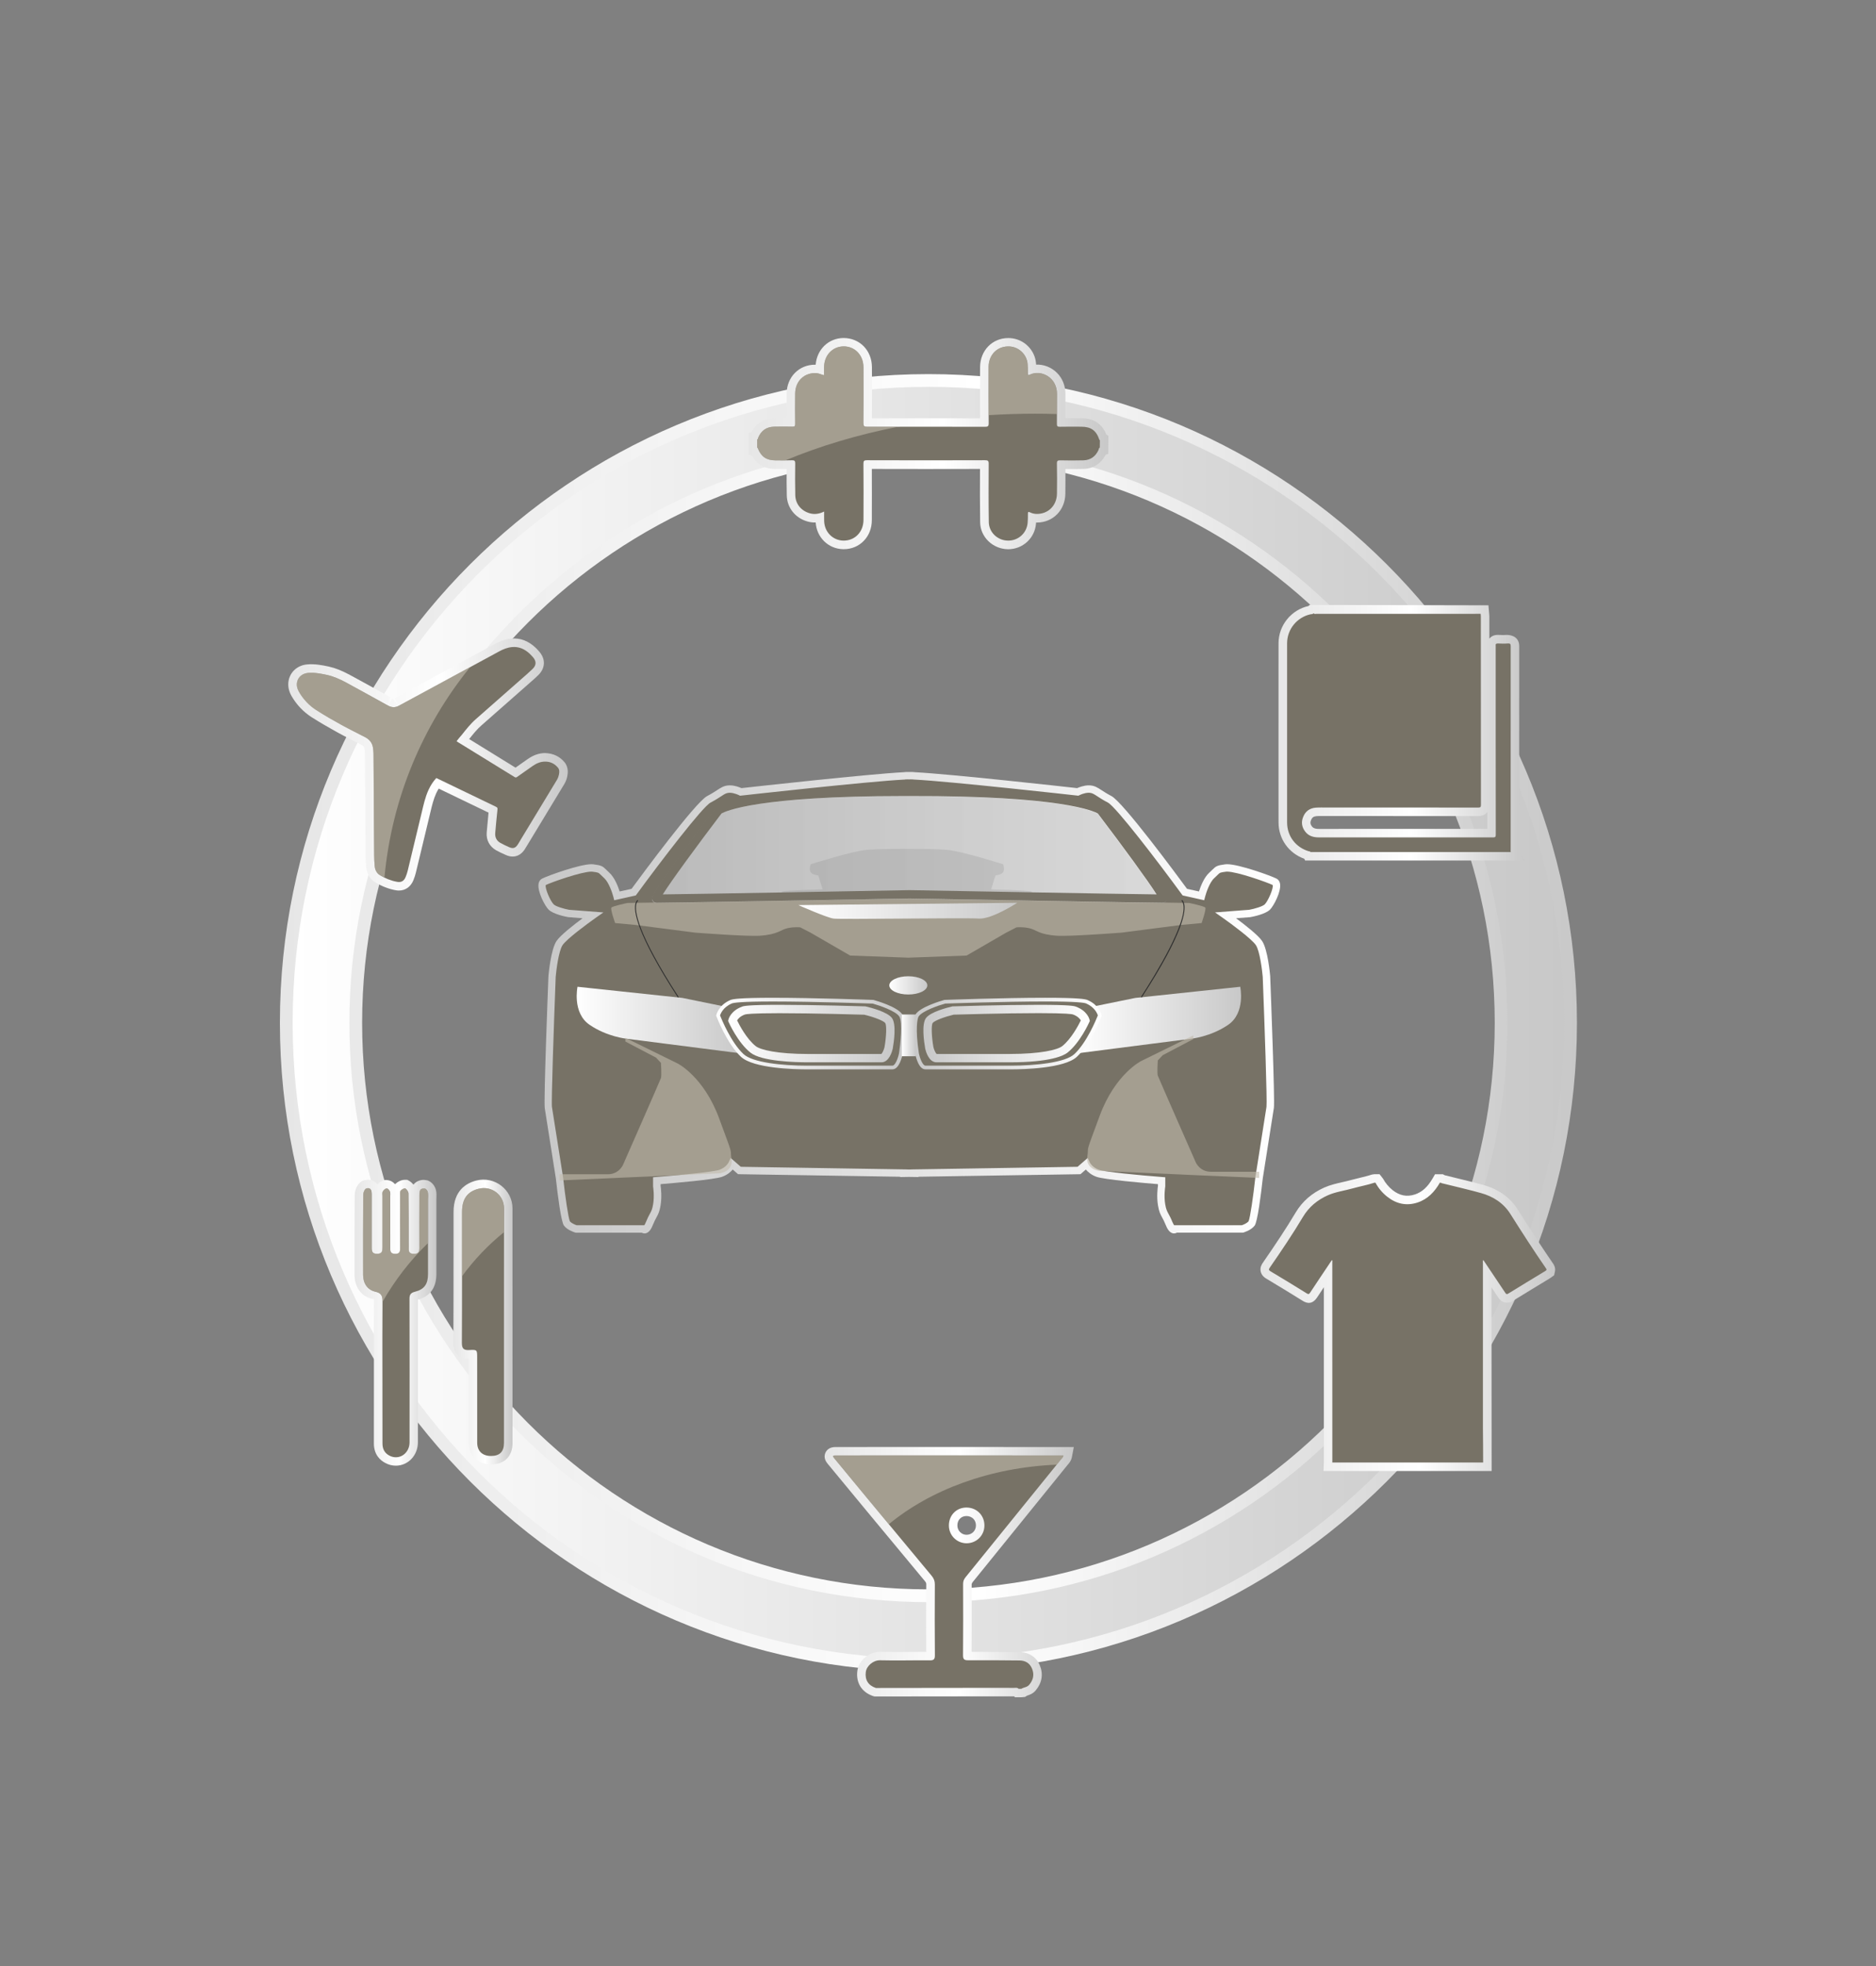 <?xml version="1.0" encoding="utf-8"?>
<!-- Generator: Adobe Illustrator 16.0.0, SVG Export Plug-In . SVG Version: 6.00 Build 0)  -->
<!DOCTYPE svg PUBLIC "-//W3C//DTD SVG 1.1//EN" "http://www.w3.org/Graphics/SVG/1.1/DTD/svg11.dtd">
<svg version="1.1" id="Layer_1" xmlns="http://www.w3.org/2000/svg" xmlns:xlink="http://www.w3.org/1999/xlink" x="0px" y="0px"
	 width="110.5px" height="115.779px" viewBox="-139.198 -31.22 110.5 115.779"
	 enable-background="new -139.198 -31.22 110.5 115.779" xml:space="preserve">
<rect x="-139.198" y="-31.22" width="110.5" height="115.779" fill="#808080" stroke="none"/>
<g>
	
		<linearGradient id="SVGID_1_" gradientUnits="userSpaceOnUse" x1="-105.992" y1="737.34" x2="-29.593" y2="737.34" gradientTransform="matrix(1 0 0 1 -16.72 -708.332)">
		<stop  offset="0" style="stop-color:#E6E6E6"/>
		<stop  offset="0.54" style="stop-color:#FFFFFF"/>
		<stop  offset="1" style="stop-color:#C8C8C8"/>
	</linearGradient>
	<path fill="url(#SVGID_1_)" d="M-84.512,67.207c-21.062,0-38.199-17.137-38.199-38.201c0-21.062,17.138-38.198,38.199-38.198
		c21.062,0,38.199,17.135,38.199,38.198C-46.313,50.071-63.448,67.207-84.512,67.207z M-84.512-7.692
		c-20.234,0-36.699,16.463-36.699,36.698c0,20.236,16.465,36.701,36.699,36.701c20.236,0,36.699-16.465,36.699-36.701
		C-47.813,8.771-64.275-7.692-84.512-7.692z M-84.512,63.865c-19.221,0-34.856-15.637-34.856-34.858
		c0-19.22,15.637-34.856,34.856-34.856c19.223,0,34.857,15.638,34.857,34.856C-49.654,48.229-65.29,63.865-84.512,63.865z
		 M-84.512-4.351c-18.394,0-33.356,14.964-33.356,33.356c0,18.393,14.964,33.358,33.356,33.358
		c18.396,0,33.357-14.965,33.357-33.358C-51.155,10.613-66.117-4.351-84.512-4.351z"/>
	<linearGradient id="SVGID_2_" gradientUnits="userSpaceOnUse" x1="-121.961" y1="29.008" x2="-47.063" y2="29.008">
		<stop  offset="0" style="stop-color:#FFFFFF"/>
		<stop  offset="1" style="stop-color:#C8C8C8"/>
	</linearGradient>
	<path fill="url(#SVGID_2_)" d="M-84.512-8.442c-20.684,0-37.449,16.767-37.449,37.448c0,20.683,16.768,37.451,37.449,37.451
		c20.685,0,37.449-16.768,37.449-37.451C-47.063,8.324-63.828-8.442-84.512-8.442z M-84.512,63.115
		c-18.838,0-34.106-15.271-34.106-34.108c0-18.837,15.271-34.106,34.106-34.106s34.107,15.271,34.107,34.106
		C-50.404,47.844-65.674,63.115-84.512,63.115z"/>
</g>
<line fill="none" x1="-84.512" y1="43.055" x2="-84.512" y2="40.852"/>
<g>
	<g>
		
			<linearGradient id="SVGID_3_" gradientUnits="userSpaceOnUse" x1="-105.5" y1="722.125" x2="-89.036" y2="722.125" gradientTransform="matrix(1 0 0 1 -16.72 -708.332)">
			<stop  offset="0" style="stop-color:#E6E6E6"/>
			<stop  offset="0.54" style="stop-color:#FFFFFF"/>
			<stop  offset="1" style="stop-color:#C8C8C8"/>
		</linearGradient>
		<path fill="url(#SVGID_3_)" d="M-115.702,21.216c-0.063,0-0.134-0.006-0.205-0.021c-0.396-0.073-0.785-0.224-1.162-0.445
			c-0.233-0.139-0.521-0.416-0.563-0.955c-0.02-0.211-0.029-0.427-0.031-0.642l-0.039-5.998c-0.001-0.103-0.012-0.205-0.031-0.305
			c-0.013-0.067-0.043-0.144-0.177-0.215l-0.544-0.278c-0.292-0.147-0.586-0.297-0.872-0.456c-0.513-0.283-1.021-0.576-1.517-0.892
			c-0.483-0.31-0.883-0.729-1.183-1.246c-0.235-0.408-0.213-0.765-0.153-0.991c0.125-0.48,0.545-0.824,1.068-0.87
			c0.456-0.041,0.9,0.045,1.271,0.125c0.393,0.086,0.774,0.237,1.244,0.49c0.604,0.325,1.201,0.656,1.799,0.986l0.582,0.319
			l-0.116,0.507l0.237-0.439l0.377,0.444l-0.235-0.439l5.905-3.201c0.221-0.12,0.561-0.281,0.966-0.315
			c0.528-0.046,1.001,0.136,1.423,0.531c0.072,0.069,0.145,0.146,0.211,0.223c0.395,0.445,0.379,0.979-0.041,1.395
			c-0.164,0.161-0.336,0.312-0.508,0.461l-2.85,2.508c-0.262,0.229-0.483,0.506-0.717,0.799l2.729,1.684l0.72-0.505
			c0.337-0.237,0.674-0.354,1.03-0.354c0.484,0.019,0.854,0.202,1.135,0.537c0.262,0.317,0.191,0.684,0.166,0.821
			c-0.027,0.153-0.086,0.312-0.169,0.456c-0.716,1.186-1.431,2.361-2.144,3.538c-0.093,0.157-0.145,0.245-0.203,0.332
			c-0.229,0.339-0.51,0.41-0.705,0.41c-0.129,0-0.262-0.03-0.403-0.095c-0.208-0.093-0.39-0.175-0.563-0.271
			c-0.394-0.224-0.596-0.607-0.56-1.057c0.032-0.39,0.069-0.776,0.108-1.164l-2.934-1.414c-0.054,0.085-0.104,0.18-0.152,0.28
			c-0.154,0.337-0.244,0.708-0.338,1.104l-0.183,0.765c-0.224,0.934-0.446,1.865-0.673,2.796c-0.035,0.15-0.088,0.303-0.146,0.448
			C-115.006,20.993-115.316,21.216-115.702,21.216z M-115.725,20.219l0.021,0.496v-0.5
			C-115.709,20.216-115.717,20.218-115.725,20.219z M-120.866,8.893c-0.054,0-0.104,0.002-0.157,0.006
			c-0.096,0.009-0.17,0.06-0.188,0.127c-0.008,0.032-0.026,0.102,0.053,0.237c0.219,0.378,0.506,0.682,0.854,0.902
			c0.479,0.304,0.969,0.587,1.463,0.859c0.275,0.154,0.559,0.296,0.838,0.438l0.562,0.288c0.377,0.202,0.615,0.517,0.689,0.908
			c0.031,0.157,0.049,0.323,0.05,0.487l0.039,5.996c0.002,0.188,0.012,0.377,0.026,0.563c0.012,0.142,0.055,0.166,0.078,0.179
			c0.26,0.154,0.527,0.261,0.793,0.314c0.043-0.103,0.072-0.189,0.092-0.277c0.229-0.935,0.451-1.864,0.674-2.796l0.184-0.764
			c0.102-0.425,0.206-0.864,0.405-1.293c0.151-0.325,0.331-0.596,0.547-0.826l0.251-0.269l3.777,1.818
			c0.355,0.17,0.473,0.378,0.43,0.766c-0.047,0.445-0.09,0.877-0.125,1.311c-0.005,0.062,0.005,0.075,0.052,0.103
			c0.128,0.07,0.265,0.133,0.401,0.194c0.029-0.048,0.056-0.093,0.081-0.136c0.763-1.259,1.477-2.434,2.187-3.61
			c0.02-0.034,0.038-0.084,0.045-0.129c-0.048-0.115-0.154-0.169-0.293-0.176h-0.002c-0.168,0-0.312,0.055-0.478,0.17l-1.048,0.737
			l-0.229,0.027c-0.112,0-0.225-0.032-0.329-0.098l-3.879-2.435l0.629-0.787c0.276-0.349,0.549-0.69,0.893-0.993l2.852-2.51
			c0.158-0.138,0.314-0.273,0.465-0.421c-0.056-0.072-0.104-0.125-0.154-0.174c-0.193-0.183-0.381-0.269-0.586-0.269
			c-0.235,0.018-0.414,0.079-0.642,0.202l-5.909,3.203c-0.348,0.188-0.736,0.187-1.091-0.005l-0.709-0.393
			c-0.599-0.329-1.192-0.658-1.792-0.982c-0.383-0.207-0.688-0.328-0.982-0.394C-120.316,8.949-120.598,8.893-120.866,8.893z"/>
	</g>
	<g>
		
			<linearGradient id="SVGID_4_" gradientUnits="userSpaceOnUse" x1="-95.774" y1="754.953" x2="-92.29" y2="754.953" gradientTransform="matrix(1 0 0 1 -16.72 -708.332)">
			<stop  offset="0" style="stop-color:#E6E6E6"/>
			<stop  offset="0.54" style="stop-color:#FFFFFF"/>
			<stop  offset="1" style="stop-color:#C8C8C8"/>
		</linearGradient>
		<path fill="url(#SVGID_4_)" d="M-110.275,55.006h-0.003c-0.783,0-1.312-0.514-1.312-1.275V48.77h-0.028
			c-0.103,0-0.409,0-0.64-0.23c-0.213-0.215-0.236-0.506-0.235-0.705c0.009-1.664,0.009-3.328,0.009-4.994l0.001-2.707
			c0.003-1.238,0.731-1.688,1.345-1.844c1.078-0.27,2.127,0.543,2.127,1.643l0.002,13.811
			C-109.012,54.531-109.483,55.006-110.275,55.006z"/>
		<path fill="#777266" d="M-109.512,46.813c0,2.311,0,4.617,0,6.926c0,0.518-0.252,0.77-0.765,0.77
			c-0.506,0.002-0.813-0.291-0.813-0.779c-0.002-1.674,0-3.35-0.002-5.021c0-0.441-0.002-0.465-0.457-0.438
			c-0.336,0.018-0.446-0.076-0.444-0.434c0.015-2.564,0.006-5.135,0.01-7.703c0.002-0.764,0.318-1.191,0.97-1.357
			c0.771-0.197,1.504,0.359,1.504,1.156C-109.51,42.223-109.512,44.518-109.512,46.813z"/>
	</g>
	<g>
		
			<linearGradient id="SVGID_5_" gradientUnits="userSpaceOnUse" x1="-101.594" y1="754.993" x2="-96.768" y2="754.993" gradientTransform="matrix(1 0 0 1 -16.72 -708.332)">
			<stop  offset="0" style="stop-color:#E6E6E6"/>
			<stop  offset="0.54" style="stop-color:#FFFFFF"/>
			<stop  offset="1" style="stop-color:#C8C8C8"/>
		</linearGradient>
		<path fill="url(#SVGID_5_)" d="M-115.887,55.08c-0.209,0-0.416-0.053-0.607-0.154c-0.312-0.16-0.684-0.494-0.682-1.166
			c0.004-1.037,0.004-2.074,0.002-3.111V48.41c-0.002-1.004-0.004-2.004,0.006-3.008c0-0.092-0.008-0.121-0.008-0.123
			c-0.707-0.109-1.137-0.682-1.137-1.441v-0.523c-0.001-1.398-0.002-2.801,0.01-4.201c0.002-0.275,0.178-0.732,0.549-0.838
			l0.231-0.033c0.188,0,0.362,0.07,0.489,0.197c0.023,0.025,0.047,0.053,0.066,0.08c0.11-0.121,0.27-0.23,0.457-0.262
			c0.293-0.004,0.457,0.111,0.582,0.248c0.145-0.139,0.364-0.258,0.573-0.258h0.144l0.146,0.08c0.077,0.051,0.155,0.121,0.223,0.205
			c0.154-0.209,0.416-0.281,0.611-0.281l0.202,0.027c0.284,0.09,0.474,0.369,0.517,0.604c0.031,0.15,0.025,0.303,0.021,0.424
			l-0.003,0.107v4.381c0,0.803-0.366,1.311-1.088,1.51c0.004,2.844,0.003,5.617,0,8.395
			C-114.582,54.473-115.155,55.08-115.887,55.08z M-117.313,43.055c0,0.086,0,0.172,0,0.258v0.521c0,0.438,0.26,0.496,0.346,0.516
			c0.809,0.188,0.801,0.846,0.799,1.062c-0.01,0.998-0.008,1.996-0.006,2.996v2.238c0.002,1.039,0.002,2.078-0.002,3.117
			c0,0.188,0.06,0.23,0.145,0.275c0.206,0.105,0.447-0.016,0.45-0.344c0.003-2.811,0.004-5.615-0.005-8.422
			c0-0.186-0.006-0.75,0.705-0.93c0.291-0.07,0.388-0.16,0.388-0.555v-0.736c-0.282,0.098-0.669,0.051-0.886-0.137
			c-0.139,0.123-0.319,0.186-0.543,0.186c-0.17-0.01-0.371-0.045-0.526-0.166c-0.161,0.129-0.36,0.164-0.511,0.168h-0.002
			C-117.098,43.104-117.213,43.088-117.313,43.055z"/>
		<path fill="#777266" d="M-116.674,49.514c0-1.371-0.006-2.738,0.006-4.109c0.004-0.312-0.062-0.486-0.409-0.566
			c-0.485-0.109-0.733-0.498-0.733-1.002c-0.002-1.572-0.005-3.146,0.008-4.723c0.002-0.127,0.097-0.336,0.187-0.359
			c0.259-0.068,0.313,0.123,0.312,0.348c-0.002,1.021,0,2.037,0,3.057c0,0.232-0.026,0.457,0.332,0.447
			c0.285-0.008,0.303-0.166,0.301-0.377c0-1.008,0-2.016,0-3.021c0-0.092-0.023-0.197,0.017-0.268
			c0.045-0.084,0.144-0.176,0.229-0.189c0.058-0.008,0.162,0.105,0.193,0.184c0.036,0.088,0.016,0.197,0.016,0.301
			c0.002,0.996,0,1.994,0.002,2.988c0,0.182-0.021,0.365,0.258,0.383c0.254,0.012,0.332-0.08,0.328-0.332
			c-0.01-1.029-0.004-2.062-0.002-3.09c0-0.104-0.019-0.229,0.033-0.299c0.06-0.072,0.227-0.16,0.271-0.133
			c0.091,0.061,0.186,0.195,0.188,0.303c0.015,0.977,0.008,1.945,0.01,2.922c0,0.104,0.005,0.203,0,0.307
			c-0.012,0.227,0.08,0.324,0.318,0.324c0.24,0,0.316-0.105,0.315-0.328c-0.005-1.041-0.002-2.082,0.002-3.125
			c0-0.107,0.001-0.24,0.058-0.322c0.043-0.061,0.188-0.096,0.268-0.072c0.074,0.023,0.152,0.135,0.169,0.217
			c0.028,0.143,0.01,0.293,0.01,0.438c0,1.461,0,2.92,0,4.381c0,0.578-0.21,0.9-0.767,1.039c-0.271,0.068-0.328,0.189-0.324,0.441
			c0.007,2.809,0.006,5.615,0.003,8.424c0,0.668-0.621,1.08-1.183,0.787c-0.289-0.15-0.414-0.396-0.412-0.723
			C-116.67,52.344-116.674,50.93-116.674,49.514z"/>
	</g>
	<g>
		<g>
			
				<linearGradient id="SVGID_6_" gradientUnits="userSpaceOnUse" x1="-73.907" y1="769.68" x2="-59.23" y2="769.68" gradientTransform="matrix(1 0 0 1 -16.72 -708.332)">
				<stop  offset="0" style="stop-color:#E6E6E6"/>
				<stop  offset="0.54" style="stop-color:#FFFFFF"/>
				<stop  offset="1" style="stop-color:#C8C8C8"/>
			</linearGradient>
			<path fill="url(#SVGID_6_)" d="M-79.038,68.717h-0.373l-0.052-0.053h-0.021l-0.874-0.002l-7.314,0.008l-0.096-0.023
				c-0.675-0.229-1.021-0.783-0.931-1.486c0.081-0.605,0.683-1.119,1.313-1.119c0.33,0.008,0.631,0.01,0.932,0.01l1.585-0.008
				l0.229,0.002c-0.01-1.346-0.006-2.658,0.002-3.973c0-0.066-0.008-0.105-0.076-0.189c-1.092-1.309-2.182-2.623-3.271-3.938
				l-2.441-2.953c-0.084-0.1-0.301-0.361-0.147-0.686c0.058-0.121,0.207-0.324,0.577-0.324l4.386-0.004l9.661,0.004l-0.113,0.594
				c-0.043,0.223-0.171,0.365-0.246,0.449c-1.893,2.336-3.755,4.637-5.617,6.934l-0.041,0.092c0.004,1.332,0.008,2.664-0.002,3.994
				l0.543-0.002c0.623,0,1.246,0.006,1.867,0.012l0.41,0.004c0.559,0.002,0.996,0.289,1.2,0.787
				c0.211,0.506,0.125,1.023-0.243,1.463c-0.171,0.205-0.384,0.27-0.51,0.311l-0.122,0.076L-79.038,68.717z M-79.354,67.658
				c0.094,0,0.176,0.018,0.245,0.039c0.036-0.012,0.071-0.021,0.101-0.031c0.199-0.184,0.193-0.305,0.137-0.441
				c-0.037-0.09-0.086-0.17-0.283-0.17l-0.412-0.004c-0.619-0.006-1.238-0.01-1.857-0.01l-0.734,0.002c-0.121,0-0.398,0-0.604-0.207
				c-0.188-0.189-0.207-0.432-0.207-0.596c0.014-1.395,0.008-2.791,0.004-4.188c-0.004-0.27,0.084-0.508,0.268-0.729
				c0.352-0.434,0.702-0.865,1.055-1.299c-0.185,0.078-0.388,0.123-0.603,0.125c-0.433,0-0.82-0.164-1.112-0.459
				c-0.292-0.297-0.449-0.689-0.445-1.109c0.008-0.873,0.668-1.535,1.535-1.535c0.428,0,0.821,0.162,1.111,0.453
				c0.289,0.289,0.447,0.684,0.445,1.104c0,0.105-0.012,0.209-0.029,0.307c1.062-1.309,2.122-2.619,3.184-3.932l-8.049-0.002
				l-3.525,0.004l1.922,2.324c1.092,1.312,2.182,2.629,3.275,3.939c0.211,0.26,0.307,0.521,0.303,0.834
				c-0.008,1.385-0.01,2.771,0.002,4.158c0.002,0.105,0.004,0.389-0.205,0.6c-0.207,0.207-0.485,0.207-0.577,0.207l-0.45-0.002
				l-1.585,0.008c-0.31,0-0.617-0.002-0.927-0.01l0,0c-0.152,0-0.312,0.156-0.326,0.252c-0.025,0.201,0.021,0.307,0.189,0.379
				l7.158-0.008l0.883,0.002L-79.354,67.658z M-82.272,58.045c-0.312,0-0.531,0.227-0.535,0.547
				c-0.002,0.15,0.055,0.291,0.157,0.396c0.103,0.104,0.239,0.162,0.386,0.162c0.314-0.004,0.549-0.24,0.551-0.549
				c0-0.158-0.053-0.295-0.153-0.396C-81.969,58.104-82.113,58.045-82.272,58.045z"/>
			<path fill="#777266" d="M-79.038,68.217c-0.056,0-0.107,0-0.161,0c-0.081-0.084-0.186-0.053-0.279-0.053
				c-0.527-0.004-1.06-0.002-1.589-0.002c-2.178,0.002-4.356,0.006-6.539,0.008c-0.454-0.15-0.655-0.48-0.595-0.943
				c0.047-0.354,0.434-0.695,0.836-0.688c0.979,0.025,1.955-0.006,2.934,0.004c0.237,0.004,0.301-0.064,0.299-0.301
				c-0.013-1.391-0.01-2.779-0.002-4.17c0.002-0.203-0.062-0.355-0.188-0.508c-1.266-1.518-2.521-3.033-3.781-4.551
				c-0.646-0.781-1.289-1.562-1.937-2.346c-0.091-0.107-0.157-0.195,0.065-0.189c1.455-0.002,2.909-0.004,4.363-0.004
				c3.02,0,6.036,0.002,9.057,0.004c-0.021,0.109-0.108,0.184-0.177,0.266c-1.86,2.299-3.722,4.6-5.586,6.896
				c-0.103,0.123-0.153,0.244-0.151,0.406c0.004,1.4,0.008,2.801-0.004,4.195c-0.002,0.244,0.074,0.301,0.308,0.297
				c1.004-0.008,2.009,0.004,3.013,0.012c0.348,0.002,0.607,0.154,0.742,0.48c0.143,0.342,0.081,0.658-0.164,0.951
				C-78.702,68.135-78.891,68.125-79.038,68.217z M-82.272,57.545c-0.586,0-1.029,0.447-1.035,1.043
				c-0.008,0.592,0.469,1.066,1.053,1.062c0.582-0.006,1.039-0.467,1.041-1.047C-81.213,58.002-81.67,57.545-82.272,57.545z"/>
			<path opacity="0.6" fill="#C1BAAC" enable-background="new    " d="M-88.104,57.014c0.42,0.504,0.838,1.008,1.258,1.514
				c2.448-2.023,5.955-3.344,9.896-3.508c0.073-0.094,0.147-0.184,0.224-0.273c0.065-0.082,0.153-0.154,0.176-0.268
				c-3.021-0.002-6.037-0.004-9.057-0.004c-1.453,0-2.908,0.002-4.363,0.004c-0.225-0.006-0.156,0.082-0.065,0.191
				C-89.393,55.451-88.75,56.233-88.104,57.014z"/>
		</g>
	</g>
	<g>
		<g>
			
				<linearGradient id="SVGID_7_" gradientUnits="userSpaceOnUse" x1="-48.235" y1="754.987" x2="-30.878" y2="754.987" gradientTransform="matrix(1 0 0 1 -16.72 -708.332)">
				<stop  offset="0" style="stop-color:#E6E6E6"/>
				<stop  offset="0.54" style="stop-color:#FFFFFF"/>
				<stop  offset="1" style="stop-color:#C8C8C8"/>
			</linearGradient>
			<path fill="url(#SVGID_7_)" d="M-51.338,55.393h-9.902l0.02-0.518V44.574c-0.131,0.197-0.262,0.395-0.392,0.592
				c-0.349,0.529-0.729,0.285-0.88,0.193c-0.704-0.438-1.405-0.867-2.117-1.291c-0.068-0.039-0.273-0.162-0.331-0.418
				c-0.056-0.254,0.073-0.443,0.13-0.523c0.75-1.088,1.365-2.006,1.934-2.961c0.388-0.646,0.951-1.139,1.686-1.465
				c0.363-0.158,0.729-0.24,1.081-0.32c0.167-0.039,0.334-0.076,0.499-0.123c0.172-0.047,0.344-0.088,0.518-0.129
				c0.232-0.059,0.465-0.111,0.693-0.188l0.159-0.025h0.298l0.207,0.264c0.143,0.264,0.332,0.488,0.562,0.674
				c0.416,0.328,0.838,0.41,1.312,0.258c0.42-0.137,0.753-0.438,1.045-0.943l0.145-0.25h0.459l0.113,0.061l0.588,0.143
				c0.562,0.137,1.123,0.273,1.682,0.428c0.896,0.248,1.58,0.734,2.029,1.449c0.783,1.244,1.442,2.252,2.076,3.172
				c0.049,0.07,0.168,0.25,0.113,0.49l-0.048,0.211l-0.255,0.18c-0.725,0.436-1.447,0.879-2.174,1.324l-0.118,0.074l-0.226,0.031
				c-0.143,0-0.346-0.051-0.508-0.293c-0.137-0.207-0.271-0.412-0.408-0.615L-51.338,55.393z M-60.221,54.393h7.881l-0.004-11.244
				c-0.006-0.074-0.02-0.242,0.084-0.428l0.396-0.713l1.053,1.562c0.17,0.252,0.34,0.504,0.508,0.756
				c0.508-0.311,1.018-0.623,1.524-0.932c-0.571-0.842-1.174-1.764-1.869-2.871c-0.313-0.496-0.802-0.84-1.45-1.02
				c-0.547-0.15-1.1-0.285-1.649-0.418l-0.408-0.102c-0.381,0.539-0.84,0.893-1.397,1.07c-0.789,0.256-1.562,0.107-2.237-0.424
				c-0.237-0.188-0.444-0.404-0.617-0.648c-0.138,0.037-0.297,0.076-0.455,0.113c-0.16,0.037-0.319,0.074-0.478,0.119
				c-0.183,0.051-0.364,0.094-0.549,0.135c-0.322,0.072-0.625,0.145-0.897,0.264c-0.545,0.242-0.947,0.59-1.229,1.061
				c-0.531,0.891-1.097,1.744-1.767,2.721c0.513,0.309,1.021,0.619,1.524,0.932c0.205-0.309,0.41-0.613,0.615-0.92l0.711-1.061
				l0.521,0.248l0.194,0.176l-0.006,0.346L-60.221,54.393z"/>
			<path fill="#777266" d="M-51.838,54.893c-2.961,0-5.924,0-8.885,0c0-0.027,0.002-0.055,0.002-0.08c0-3.91,0-7.82-0.002-11.729
				c0-0.035,0.021-0.074-0.021-0.111c-0.03,0.047-0.062,0.088-0.092,0.131c-0.396,0.596-0.801,1.188-1.194,1.789
				c-0.062,0.094-0.104,0.102-0.198,0.043c-0.707-0.438-1.41-0.871-2.126-1.295c-0.132-0.078-0.116-0.125-0.044-0.232
				c0.676-0.979,1.344-1.965,1.951-2.984c0.352-0.586,0.848-0.99,1.457-1.264c0.482-0.213,1.009-0.275,1.514-0.42
				c0.409-0.113,0.829-0.188,1.233-0.322c0.021,0,0.042,0,0.063,0c0.174,0.322,0.407,0.602,0.694,0.826
				c0.531,0.42,1.127,0.553,1.774,0.344c0.604-0.197,1.016-0.631,1.324-1.17c0.021,0,0.045,0,0.064,0
				c0.014,0.01,0.021,0.023,0.034,0.025c0.771,0.191,1.552,0.371,2.317,0.582c0.726,0.201,1.336,0.592,1.741,1.236
				c0.677,1.074,1.365,2.141,2.087,3.188c0.051,0.074,0.064,0.109-0.029,0.166c-0.729,0.439-1.455,0.885-2.182,1.33
				c-0.082,0.053-0.121,0.041-0.176-0.041c-0.264-0.4-0.533-0.801-0.803-1.199c-0.163-0.242-0.325-0.486-0.495-0.738
				c-0.039,0.068-0.021,0.129-0.021,0.186c0,3.232,0,6.471,0,9.703C-51.842,53.531-51.84,54.211-51.838,54.893z"/>
		</g>
	</g>
	<g>
		<g>
			
				<linearGradient id="SVGID_8_" gradientUnits="userSpaceOnUse" x1="-78.382" y1="703.231" x2="-57.195" y2="703.231" gradientTransform="matrix(1 0 0 1 -16.72 -708.332)">
				<stop  offset="0" style="stop-color:#E6E6E6"/>
				<stop  offset="0.54" style="stop-color:#FFFFFF"/>
				<stop  offset="1" style="stop-color:#C8C8C8"/>
			</linearGradient>
			<path fill="url(#SVGID_8_)" d="M-89.502,1.117h-0.037c-0.868-0.02-1.557-0.692-1.614-1.573c-0.166,0.008-0.333-0.015-0.496-0.062
				c-0.714-0.208-1.188-0.808-1.206-1.527c-0.012-0.521-0.012-1.044-0.007-1.562c-0.043,0-0.086,0-0.129,0l-0.541-0.003
				c-0.647-0.004-1.104-0.269-1.392-0.807l-0.178-0.033V-5.73l0.164-0.041c0.266-0.517,0.727-0.805,1.314-0.819
				c0.255-0.006,0.508-0.006,0.759-0.005c-0.003-0.486-0.003-0.973,0.002-1.457c0.011-0.966,0.728-1.694,1.668-1.694l0.042,0.001
				c0.071-0.899,0.755-1.566,1.639-1.573c0.957,0,1.67,0.737,1.674,1.717c0.004,1.004,0.008,2.009,0,3.015l3.189-0.004l3.184,0.004
				c-0.006-1.015-0.006-2.02-0.002-3.022c0.006-0.974,0.721-1.707,1.66-1.707l0.125,0.004c0.795,0.055,1.443,0.691,1.51,1.481
				c0.002,0.025,0.004,0.054,0.006,0.08c0.453-0.022,0.912,0.162,1.236,0.491c0.32,0.323,0.494,0.769,0.489,1.252
				c-0.003,0.282-0.003,0.564-0.002,0.846c0,0.189,0.001,0.379,0,0.568c0.093-0.001,0.185-0.001,0.274-0.001l0.662,0.002
				c0.727,0.001,1.209,0.312,1.475,0.951l0.119,0.084l-0.006,1.059l-0.154,0.052c-0.271,0.529-0.729,0.82-1.305,0.836
				c-0.355,0.008-0.711,0.011-1.064,0.005c0.006,0.488,0.004,0.977-0.003,1.465c-0.015,0.961-0.731,1.688-1.674,1.688l-0.05-0.001
				c-0.002,0.021-0.002,0.044-0.004,0.065c-0.072,0.859-0.779,1.508-1.646,1.508c-0.905-0.013-1.632-0.723-1.644-1.583
				c-0.016-1.049-0.014-2.098-0.008-3.146c-2.151,0.006-4.254,0.006-6.373,0c0.006,1.012,0.004,2.014,0,3.016
				C-87.844,0.38-88.559,1.117-89.502,1.117z M-90.157-1.898l-0.001,1.001c-0.001,0.124-0.002,0.239,0.002,0.355
				c0.018,0.372,0.286,0.648,0.641,0.656l0.016,0.5v-0.5c0.39,0,0.66-0.296,0.662-0.72c0.007-1.103,0.007-2.204-0.002-3.307
				c0-0.091-0.002-0.331,0.186-0.52s0.428-0.188,0.52-0.188c2.32,0.008,4.639,0.008,6.955,0c0.123,0.009,0.344,0,0.53,0.188
				c0.188,0.189,0.188,0.436,0.188,0.527c-0.008,1.139-0.012,2.277,0.006,3.418c0.004,0.324,0.287,0.592,0.632,0.597l0,0
				c0.356,0,0.63-0.249,0.658-0.592c0.014-0.15,0.013-0.306,0.013-0.458c0-0.513,0.357-0.64,0.551-0.64h0.114l0.177,0.074
				c0.051,0.022,0.1,0.038,0.147,0.041h0.002c0.444,0,0.715-0.282,0.72-0.7c0.01-0.586,0.01-1.172-0.003-1.758
				c-0.001-0.083-0.004-0.324,0.183-0.513c0.186-0.188,0.424-0.188,0.504-0.188c0.488,0.011,0.912,0.013,1.359,0
				c0.225-0.005,0.354-0.1,0.456-0.323c0.007-0.036,0.017-0.069,0.029-0.101l-0.005-0.124c-0.112-0.348-0.229-0.432-0.588-0.433
				l-0.657-0.002c-0.197,0-0.396,0.001-0.595,0.005c0,0,0,0-0.002,0c-0.226,0-0.388-0.062-0.506-0.183
				c-0.183-0.185-0.18-0.418-0.179-0.494c0.004-0.299,0.004-0.598,0.003-0.896c-0.001-0.286-0.001-0.572,0.002-0.857
				c0.002-0.219-0.066-0.404-0.199-0.538c-0.179-0.181-0.479-0.246-0.675-0.149l-0.104,0.052l-0.188,0.023
				c-0.188,0-0.546-0.127-0.546-0.608c0-0.169,0.001-0.339-0.016-0.508c-0.022-0.299-0.277-0.548-0.578-0.568
				c-0.002,0-0.004,0-0.006,0c-0.446,0-0.711,0.285-0.713,0.709c-0.006,1.104-0.006,2.206,0.004,3.308
				c0,0.082,0.002,0.334-0.187,0.525c-0.188,0.189-0.438,0.189-0.532,0.189l-3.469-0.004l-3.468,0.004
				c-0.108,0.003-0.347,0-0.535-0.19c-0.19-0.191-0.188-0.439-0.188-0.533c0.01-1.098,0.008-2.19,0.002-3.286
				c-0.002-0.425-0.271-0.722-0.657-0.722c-0.39,0.003-0.657,0.301-0.661,0.724v0.309v0.778l-0.6-0.121
				c-0.092-0.02-0.178-0.048-0.262-0.077c-0.043-0.017-0.101-0.036-0.123-0.037c-0.449,0-0.716,0.284-0.72,0.705
				c-0.007,0.593-0.005,1.188,0.001,1.782c0.003,0.2-0.059,0.364-0.177,0.486c-0.119,0.12-0.279,0.182-0.476,0.182
				c-0.4-0.008-0.729-0.009-1.086,0c-0.242,0.007-0.379,0.104-0.477,0.333c-0.006,0.034-0.018,0.064-0.027,0.096l0.012,0.168
				c0.121,0.297,0.242,0.38,0.562,0.382l0.535,0.004c0.143,0,0.286-0.002,0.428-0.008c0.199-0.005,0.404,0.062,0.525,0.185
				c0.184,0.188,0.181,0.429,0.18,0.507c-0.007,0.616-0.011,1.236,0.004,1.854c0.008,0.289,0.184,0.506,0.484,0.593
				c0.154,0.044,0.305,0.022,0.494-0.069L-90.157-1.898z"/>
			<path fill="#777266" d="M-74.418-4.862c-0.062,0.021-0.055,0.084-0.071,0.129c-0.175,0.39-0.474,0.607-0.899,0.618
				c-0.455,0.013-0.908,0.011-1.358,0c-0.147-0.002-0.2,0.025-0.198,0.188c0.012,0.593,0.012,1.184,0.003,1.774
				c-0.01,0.724-0.549,1.231-1.251,1.191c-0.119-0.008-0.232-0.04-0.339-0.092c-0.104-0.052-0.121-0.01-0.121,0.085
				c0,0.178,0.001,0.354-0.015,0.531c-0.053,0.609-0.551,1.06-1.163,1.05c-0.604-0.009-1.117-0.482-1.125-1.09
				c-0.019-1.145-0.013-2.286-0.007-3.43c0.002-0.179-0.047-0.214-0.217-0.213c-2.317,0.008-4.639,0.008-6.957,0
				c-0.162,0-0.205,0.038-0.203,0.203c0.009,1.104,0.009,2.208,0.002,3.312c-0.002,0.715-0.516,1.231-1.188,1.218
				c-0.617-0.014-1.102-0.498-1.128-1.139C-90.66-0.708-90.655-0.89-90.655-1.1c-0.285,0.14-0.562,0.185-0.854,0.101
				c-0.498-0.146-0.832-0.544-0.846-1.062c-0.015-0.624-0.011-1.249-0.004-1.872c0.002-0.149-0.039-0.188-0.188-0.186
				c-0.326,0.014-0.656,0.007-0.983,0.004c-0.522-0.003-0.827-0.209-1.024-0.697c-0.011-0.023-0.016-0.05-0.047-0.057
				c0-0.156,0-0.314,0-0.475c0.06-0.015,0.051-0.071,0.066-0.11c0.172-0.409,0.48-0.628,0.926-0.641
				c0.361-0.009,0.723-0.008,1.083,0c0.128,0.003,0.168-0.031,0.166-0.163c-0.006-0.598-0.008-1.195-0.001-1.793
				c0.008-0.737,0.549-1.245,1.26-1.197c0.153,0.012,0.284,0.09,0.443,0.122c0-0.167-0.002-0.323,0-0.479
				c0.007-0.697,0.494-1.213,1.148-1.219c0.664-0.006,1.166,0.512,1.17,1.22c0.004,1.097,0.006,2.192-0.004,3.291
				c0,0.18,0.045,0.224,0.225,0.223c2.312-0.006,4.625-0.006,6.938,0c0.168,0,0.221-0.03,0.219-0.212
				c-0.01-1.104-0.01-2.207-0.006-3.311c0.004-0.741,0.541-1.255,1.252-1.206c0.543,0.036,1,0.479,1.045,1.023
				c0.017,0.185,0.017,0.366,0.017,0.551c0,0.094,0.011,0.142,0.119,0.085c0.637-0.313,1.604,0.143,1.596,1.144
				c-0.007,0.584,0.003,1.169-0.005,1.754c-0.002,0.143,0.04,0.173,0.176,0.17c0.422-0.009,0.842-0.005,1.264-0.003
				c0.574,0.001,0.882,0.227,1.062,0.772c0.003,0.01,0.021,0.014,0.03,0.021C-74.418-5.153-74.418-5.009-74.418-4.862z"/>
		</g>
	</g>
	<g>
		
			<linearGradient id="SVGID_9_" gradientUnits="userSpaceOnUse" x1="-47.171" y1="720.256" x2="-32.675" y2="720.256" gradientTransform="matrix(1 0 0 1 -16.72 -708.332)">
			<stop  offset="0" style="stop-color:#E6E6E6"/>
			<stop  offset="0.54" style="stop-color:#FFFFFF"/>
			<stop  offset="1" style="stop-color:#C8C8C8"/>
		</linearGradient>
		<path fill="url(#SVGID_9_)" d="M-49.395,19.449h-12.926l-0.051-0.104c-0.912-0.322-1.518-1.167-1.518-2.139l-0.002-3.518
			l0.002-7.035c0-1.046,0.744-1.968,1.77-2.192l0.057-0.062l10.537,0.022l0.039,0.458c0.008,0.081,0.014,0.13,0.014,0.179
			c0,0.442,0,0.886,0,1.329c0.002-0.005,0.006-0.009,0.008-0.013c0.082-0.097,0.231-0.211,0.486-0.211
			c0.252,0.01,0.387,0.016,0.557,0.001c0.34,0.01,0.709,0.173,0.709,0.672c-0.004,3.982-0.004,7.966-0.002,11.947
			c-0.002,0.009-0.002,0.015-0.002,0.021L-49.395,19.449z M-56.9,17.585l5.308,0.002c0-0.332,0-0.663,0-0.994
			c-0.114,0.153-0.303,0.239-0.543,0.239l-9.26-0.004c-0.088,0-0.175,0-0.263,0.008c-0.16,0.014-0.25,0.075-0.312,0.219
			c-0.064,0.146-0.053,0.258,0.047,0.387c0.057,0.069,0.138,0.146,0.418,0.146L-56.9,17.585z M-61.779,5.423
			c-0.063,0.016-0.116,0.02-0.147,0.021c-0.547,0.12-0.961,0.632-0.961,1.212v7.034v2.969c0.002-0.002,0.002-0.004,0.004-0.006
			c0.207-0.479,0.615-0.771,1.147-0.812c0.115-0.009,0.228-0.01,0.341-0.01l8.928,0.003c-0.006-3.472-0.006-6.938-0.006-10.408
			l-1.197,0.001l-7.985-0.001C-61.7,5.427-61.741,5.426-61.779,5.423z"/>
		<path fill="#777266" d="M-61.838,4.9c0.011,0,0.021,0,0.027,0c0.045,0.052,0.104,0.023,0.152,0.023
			c2.662,0.001,5.324,0.001,7.986,0.001c0.562,0,1.123-0.002,1.688-0.002c0.004,0.046,0.012,0.092,0.012,0.137
			c0,3.704,0,7.406,0.006,11.109c0,0.139-0.039,0.162-0.168,0.162c-3.086-0.005-6.174-0.004-9.262-0.004
			c-0.1,0-0.199,0.002-0.301,0.01c-0.348,0.026-0.598,0.206-0.73,0.519c-0.14,0.312-0.101,0.617,0.11,0.892
			c0.205,0.268,0.491,0.34,0.812,0.34c3.414-0.002,6.832-0.002,10.248,0.001c0.131,0,0.164-0.029,0.164-0.164
			c-0.006-3.676-0.004-7.354-0.004-11.027c0-0.027,0.004-0.057,0-0.082c-0.02-0.11,0.021-0.152,0.139-0.146
			c0.189,0.01,0.386,0.016,0.576-0.001c0.146-0.012,0.168,0.04,0.168,0.174c-0.004,3.981-0.004,7.967-0.002,11.948
			c0,0.054-0.016,0.108,0.013,0.161c-3.935,0-7.865,0-11.8,0c-0.021-0.046-0.069-0.036-0.106-0.047
			c-0.771-0.229-1.276-0.896-1.276-1.696c0-3.518-0.002-7.034,0-10.552c0-0.817,0.578-1.529,1.375-1.705
			C-61.953,4.937-61.885,4.953-61.838,4.9z"/>
	</g>
	<path fill="#777266" d="M-112.305,12.421c0.025,0.02,0.051,0.035,0.073,0.052c1.116,0.688,2.229,1.374,3.347,2.062
		c0.056,0.033,0.088,0.03,0.14-0.005c0.305-0.218,0.61-0.432,0.919-0.646c0.234-0.165,0.488-0.271,0.783-0.26
		c0.289,0.011,0.525,0.136,0.707,0.354c0.102,0.12,0.088,0.271,0.062,0.406c-0.021,0.104-0.058,0.208-0.11,0.3
		c-0.709,1.178-1.424,2.354-2.138,3.528c-0.062,0.104-0.12,0.209-0.188,0.311c-0.135,0.197-0.271,0.237-0.492,0.142
		c-0.178-0.079-0.354-0.158-0.521-0.253c-0.222-0.125-0.324-0.325-0.305-0.577c0.036-0.438,0.079-0.872,0.125-1.308
		c0.021-0.193,0.025-0.192-0.146-0.275c-1.123-0.541-2.246-1.082-3.369-1.623c-0.025-0.013-0.051-0.022-0.08-0.037
		c-0.192,0.207-0.34,0.44-0.457,0.694c-0.2,0.434-0.299,0.897-0.409,1.358c-0.271,1.133-0.542,2.267-0.817,3.396
		c-0.029,0.129-0.074,0.256-0.125,0.379c-0.095,0.234-0.257,0.331-0.504,0.284c-0.354-0.064-0.688-0.2-0.999-0.385
		c-0.211-0.125-0.301-0.331-0.319-0.564c-0.019-0.199-0.027-0.401-0.029-0.604c-0.016-1.999-0.025-3.997-0.039-5.996
		c-0.001-0.133-0.016-0.269-0.04-0.396c-0.05-0.257-0.207-0.438-0.433-0.561c-0.469-0.247-0.945-0.475-1.407-0.73
		c-0.505-0.277-1.005-0.565-1.49-0.876c-0.425-0.271-0.767-0.639-1.019-1.074c-0.108-0.189-0.16-0.396-0.104-0.612
		c0.071-0.274,0.319-0.473,0.629-0.5c0.383-0.033,0.752,0.036,1.121,0.116c0.396,0.087,0.762,0.252,1.113,0.44
		c0.795,0.432,1.584,0.868,2.376,1.307c0.042,0.021,0.083,0.046,0.124,0.067c0.203,0.109,0.41,0.114,0.615,0.005
		c0.535-0.288,1.066-0.579,1.604-0.867c1.436-0.778,2.869-1.558,4.305-2.334c0.241-0.132,0.491-0.234,0.771-0.259
		c0.409-0.035,0.747,0.124,1.039,0.397c0.062,0.06,0.12,0.123,0.178,0.188c0.218,0.246,0.22,0.478-0.017,0.707
		c-0.209,0.204-0.432,0.393-0.648,0.584c-0.896,0.789-1.791,1.578-2.688,2.366c-0.311,0.271-0.562,0.592-0.816,0.911
		C-112.096,12.16-112.2,12.289-112.305,12.421z"/>
	<path opacity="0.6" fill="#C1BAAC" enable-background="new    " d="M-111.502,8.055c-0.87,0.472-1.74,0.943-2.611,1.416
		c-0.535,0.288-1.066,0.579-1.604,0.867c-0.205,0.109-0.412,0.104-0.615-0.005c-0.041-0.021-0.082-0.048-0.124-0.067
		c-0.792-0.438-1.581-0.875-2.376-1.307c-0.354-0.188-0.719-0.354-1.113-0.44c-0.369-0.08-0.738-0.149-1.121-0.116
		c-0.311,0.027-0.559,0.226-0.629,0.5c-0.059,0.219-0.007,0.423,0.104,0.612c0.252,0.438,0.594,0.805,1.019,1.074
		c0.485,0.311,0.985,0.599,1.489,0.876c0.463,0.258,0.939,0.483,1.408,0.73c0.226,0.12,0.383,0.304,0.433,0.561
		c0.024,0.131,0.039,0.266,0.04,0.396c0.014,1.999,0.023,3.997,0.039,5.996c0.002,0.202,0.013,0.403,0.029,0.604
		c0.021,0.233,0.108,0.439,0.319,0.564c0.085,0.05,0.175,0.086,0.263,0.128C-116.12,15.775-114.299,11.507-111.502,8.055z"/>
</g>
<g opacity="0.6">
	<path fill="#C1BAAC" d="M-78.24-6.862c0.435,0,0.866,0.007,1.295,0.02c0-0.391-0.002-0.781,0.003-1.172
		c0.01-1.001-0.959-1.457-1.596-1.144c-0.109,0.057-0.119,0.009-0.119-0.085c0-0.185,0-0.366-0.018-0.551
		c-0.045-0.545-0.502-0.987-1.043-1.023c-0.711-0.049-1.248,0.465-1.252,1.206c-0.004,0.944-0.002,1.891,0.004,2.836
		C-80.069-6.831-79.159-6.862-78.24-6.862z"/>
	<path fill="#C1BAAC" d="M-93.531-4.112c0.2,0.001,0.399-0.001,0.603-0.003c2.01-0.837,4.233-1.506,6.615-1.974
		c-0.602,0-1.203-0.002-1.807,0c-0.18,0.001-0.225-0.044-0.225-0.224c0.01-1.099,0.008-2.193,0.004-3.291
		c-0.004-0.708-0.506-1.226-1.17-1.22c-0.654,0.006-1.144,0.521-1.148,1.219c-0.002,0.156,0,0.312,0,0.479
		c-0.159-0.032-0.29-0.11-0.443-0.122c-0.711-0.048-1.252,0.46-1.26,1.197c-0.007,0.598-0.005,1.195,0.001,1.794
		c0.002,0.131-0.038,0.166-0.166,0.162c-0.36-0.008-0.722-0.009-1.083,0c-0.443,0.013-0.754,0.229-0.926,0.641
		c-0.018,0.039-0.01,0.098-0.066,0.11c0,0.158,0,0.316,0,0.475c0.031,0.007,0.036,0.031,0.047,0.057
		C-94.358-4.32-94.055-4.115-93.531-4.112z"/>
</g>
<path opacity="0.6" fill="#C1BAAC" enable-background="new    " d="M-117.078,44.836c0.348,0.08,0.413,0.256,0.408,0.568
	c0,0.014,0,0.025,0,0.037c0.734-1.289,1.637-2.453,2.676-3.461c0-0.857,0-1.715,0-2.57c0-0.146,0.02-0.297-0.01-0.438
	c-0.016-0.082-0.096-0.191-0.17-0.217c-0.078-0.021-0.224,0.014-0.267,0.072c-0.057,0.082-0.058,0.215-0.058,0.322
	c-0.006,1.043-0.008,2.084-0.004,3.125c0.003,0.223-0.073,0.328-0.314,0.328c-0.238,0-0.328-0.1-0.318-0.324
	c0.006-0.105,0-0.203,0-0.307c0-0.977,0.006-1.945-0.008-2.924c-0.002-0.104-0.098-0.24-0.188-0.301
	c-0.048-0.029-0.216,0.061-0.271,0.133c-0.053,0.07-0.035,0.195-0.035,0.299c-0.002,1.027-0.008,2.061,0.004,3.09
	c0.002,0.252-0.076,0.344-0.33,0.332c-0.277-0.018-0.258-0.201-0.258-0.385c0-0.992,0-1.99,0-2.986c0-0.104,0.021-0.213-0.017-0.301
	c-0.03-0.078-0.14-0.189-0.194-0.184c-0.086,0.014-0.184,0.105-0.229,0.189c-0.04,0.068-0.016,0.176-0.016,0.268
	c0,1.006-0.002,2.014,0,3.021c0,0.211-0.017,0.369-0.301,0.377c-0.361,0.01-0.334-0.215-0.334-0.447c0-1.02-0.002-2.037,0.002-3.057
	c0-0.225-0.056-0.416-0.312-0.348c-0.092,0.023-0.186,0.232-0.186,0.359c-0.014,1.574-0.011,3.148-0.01,4.723
	C-117.813,44.338-117.564,44.727-117.078,44.836z"/>
<path opacity="0.6" fill="#C1BAAC" enable-background="new    " d="M-109.512,41.332c0-0.469,0-0.938,0-1.402
	c0-0.797-0.73-1.355-1.504-1.156c-0.649,0.166-0.968,0.596-0.97,1.357c-0.002,1.271-0.005,2.537-0.005,3.807
	C-111.273,42.951-110.438,42.08-109.512,41.332z"/>
<g>
	<path opacity="0.8" fill="#2D2D2D" d="M-78.451,21.273c-0.182-0.073-2.367-0.128-2.367-0.128l0.255-0.819
		c0,0,0.364-0.037,0.456-0.2c0.091-0.164,0-0.455,0-0.455s-2.441-0.783-3.352-0.856c-0.911-0.072-3.733-0.072-4.644,0
		c-0.911,0.073-3.352,0.856-3.352,0.856s-0.091,0.291,0,0.455c0.091,0.164,0.455,0.2,0.455,0.2l0.255,0.819
		c0,0-2.185,0.055-2.367,0.128c-0.182,0.073,0.437,0.164,0.437,0.164h4.116l2.777-0.073l2.777,0.073h4.115
		C-78.889,21.437-78.269,21.345-78.451,21.273z"/>
	<g>
		<path fill="#777266" d="M-65.038,24.314c-0.309-0.474-1.967-1.64-1.967-1.64l1.421-0.108c0,0,0.801-0.146,1.037-0.383
			c0.237-0.237,0.747-1.312,0.438-1.476c-0.31-0.164-2.35-0.892-2.896-0.82c-0.546,0.073-0.438,0.091-0.819,0.438
			c-0.383,0.346-0.602,1.202-0.602,1.202l-0.983-0.219c0,0-3.733-5.1-4.426-5.463c-0.691-0.364-0.801-0.565-1.146-0.601
			c-0.347-0.037-0.735,0.164-0.735,0.164s-7.422-0.833-9.63-0.944c-0.044-0.011-0.146-0.015-0.294-0.011
			c-0.148-0.004-0.248,0-0.293,0.011c-2.208,0.111-9.63,0.944-9.63,0.944s-0.39-0.201-0.735-0.164
			c-0.346,0.036-0.455,0.237-1.148,0.601c-0.69,0.364-4.425,5.463-4.425,5.463l-0.983,0.219c0,0-0.219-0.856-0.601-1.202
			c-0.383-0.346-0.273-0.364-0.819-0.438c-0.547-0.072-2.587,0.656-2.896,0.82c-0.31,0.164,0.2,1.239,0.438,1.476
			c0.236,0.236,1.038,0.383,1.038,0.383l1.421,0.108c0,0-1.658,1.166-1.967,1.64c-0.311,0.473-0.438,1.967-0.438,1.967
			s-0.283,7.299-0.219,7.703c0.063,0.407,0.656,4.153,0.656,4.153s0.272,2.459,0.437,2.677c0.164,0.219,0.546,0.328,0.546,0.328
			h3.934c0,0,0.165,0.219,0.384-0.328c0.218-0.546,0.345-0.546,0.437-1.092c0.091-0.546,0-1.094,0-1.094v-0.326
			c0,0,3.278-0.256,3.77-0.438c0.492-0.183,0.656-0.546,0.656-0.546l0.437,0.383l9.685,0.152v0.011l0.318-0.005l0.32,0.005v-0.011
			l9.683-0.152l0.438-0.383c0,0,0.163,0.363,0.656,0.546c0.491,0.183,3.77,0.438,3.77,0.438v0.326c0,0-0.092,0.548,0,1.094
			c0.09,0.546,0.219,0.546,0.437,1.092c0.22,0.547,0.383,0.328,0.383,0.328h3.934c0,0,0.383-0.109,0.547-0.328
			c0.163-0.218,0.437-2.677,0.437-2.677s0.592-3.746,0.655-4.153c0.063-0.403-0.218-7.703-0.218-7.703S-64.729,24.787-65.038,24.314
			z M-70.725,21.728c-0.258,0.017-13.497-0.226-14.916-0.253c-1.418,0.027-14.657,0.27-14.916,0.253
			c-0.272-0.018,3.661-5.19,3.661-5.19s1.437-1.12,11.255-1.093c9.818-0.026,11.256,1.093,11.256,1.093S-70.45,21.71-70.725,21.728z
			"/>
		<linearGradient id="SVGID_10_" gradientUnits="userSpaceOnUse" x1="-107.487" y1="27.819" x2="-63.794" y2="27.819">
			<stop  offset="0" style="stop-color:#C8C8C8"/>
			<stop  offset="1" style="stop-color:#FFFFFF"/>
		</linearGradient>
		<path fill="url(#SVGID_10_)" d="M-70.043,41.405c-0.264,0-0.41-0.29-0.498-0.51c-0.078-0.196-0.145-0.317-0.202-0.424
			c-0.104-0.189-0.186-0.339-0.247-0.713c-0.088-0.524-0.02-1.041-0.003-1.146v-0.108c-0.766-0.062-3.178-0.268-3.628-0.435
			c-0.301-0.111-0.499-0.283-0.62-0.426l-0.313,0.274l-0.079,0.002l-9.469,0.149v0.018l-0.538-0.009l-0.537,0.009v-0.018
			l-9.549-0.151l-0.313-0.274c-0.12,0.143-0.318,0.314-0.62,0.426c-0.449,0.167-2.862,0.372-3.627,0.435v0.108
			c0.016,0.105,0.084,0.622-0.003,1.146c-0.063,0.374-0.144,0.523-0.247,0.713c-0.059,0.106-0.124,0.228-0.203,0.424
			c-0.087,0.22-0.233,0.51-0.498,0.51c-0.062,0-0.116-0.018-0.161-0.044h-3.891l-0.029-0.008c-0.046-0.015-0.459-0.138-0.661-0.407
			c-0.174-0.231-0.374-1.837-0.479-2.779l-0.654-4.147c-0.065-0.414,0.187-6.997,0.217-7.747v-0.01
			c0.014-0.158,0.143-1.562,0.472-2.068c0.222-0.339,1.01-0.954,1.54-1.347l-0.85-0.067c-0.146-0.026-0.883-0.171-1.153-0.443
			c-0.213-0.211-0.66-1.047-0.591-1.509c0.027-0.184,0.127-0.272,0.205-0.313c0.306-0.162,2.208-0.85,2.911-0.85
			c0.042,0,0.082,0.002,0.116,0.007c0.47,0.062,0.538,0.102,0.757,0.319c0.046,0.046,0.103,0.103,0.18,0.173
			c0.311,0.281,0.514,0.811,0.608,1.106l0.703-0.156c0.561-0.765,3.759-5.097,4.45-5.461c0.272-0.143,0.449-0.259,0.592-0.352
			c0.219-0.143,0.378-0.247,0.635-0.274c0.036-0.003,0.073-0.005,0.11-0.005c0.284,0,0.564,0.108,0.686,0.163
			c0.718-0.08,7.463-0.829,9.565-0.938c0.064-0.012,0.164-0.016,0.32-0.012c0.157-0.003,0.256,0,0.321,0.012
			c2.103,0.108,8.848,0.857,9.565,0.938c0.121-0.054,0.401-0.163,0.685-0.163c0.037,0,0.075,0.002,0.109,0.005
			c0.259,0.027,0.417,0.131,0.637,0.274c0.143,0.093,0.319,0.209,0.591,0.352c0.691,0.365,3.89,4.696,4.451,5.461l0.703,0.156
			c0.095-0.295,0.297-0.826,0.607-1.106c0.077-0.07,0.134-0.126,0.181-0.173c0.218-0.217,0.287-0.256,0.756-0.319
			c0.036-0.005,0.074-0.007,0.116-0.007c0.703,0,2.606,0.688,2.911,0.85c0.079,0.041,0.178,0.13,0.206,0.313
			c0.069,0.461-0.379,1.297-0.591,1.509c-0.271,0.272-1.009,0.417-1.153,0.443l-0.022,0.003l-0.827,0.063
			c0.529,0.393,1.317,1.008,1.539,1.347c0.331,0.505,0.458,1.91,0.473,2.068v0.01c0.029,0.75,0.282,7.333,0.216,7.747l-0.654,4.147
			c-0.105,0.942-0.305,2.548-0.479,2.779c-0.203,0.27-0.615,0.393-0.662,0.407l-0.029,0.008h-3.89
			C-69.927,41.387-69.982,41.405-70.043,41.405z M-70.041,40.923h3.986c0.123-0.038,0.316-0.129,0.4-0.233
			c0.092-0.189,0.274-1.453,0.399-2.576l0.001-0.01l0.655-4.153c0.044-0.302-0.107-4.742-0.221-7.656
			c-0.035-0.404-0.174-1.512-0.401-1.861c-0.236-0.36-1.458-1.262-1.91-1.579l-0.498-0.351l2.017-0.155
			c0.306-0.058,0.783-0.193,0.912-0.32c0.195-0.196,0.521-0.943,0.468-1.138c-0.326-0.159-2.101-0.789-2.686-0.789
			c-0.022,0-0.042,0.001-0.058,0.003c-0.357,0.047-0.357,0.047-0.507,0.195c-0.049,0.049-0.11,0.11-0.194,0.187
			c-0.275,0.247-0.48,0.874-0.537,1.094l-0.053,0.206l-1.271-0.283l-0.049-0.066c-1.432-1.957-3.879-5.151-4.351-5.4
			c-0.29-0.152-0.483-0.279-0.626-0.372c-0.198-0.129-0.289-0.189-0.442-0.205c-0.02-0.002-0.042-0.003-0.064-0.003
			c-0.263,0-0.546,0.143-0.548,0.144l-0.06,0.03l-0.064-0.007c-0.074-0.008-7.44-0.833-9.617-0.944h-0.021l-0.021-0.005
			c-0.001,0-0.033-0.006-0.144-0.006c-0.029,0-0.06,0.001-0.093,0.001h-0.005h-0.004c-0.033,0-0.064-0.001-0.093-0.001
			c-0.111,0-0.143,0.006-0.146,0.007l-0.021,0.005h-0.018c-2.178,0.111-9.543,0.936-9.617,0.944l-0.066,0.007l-0.058-0.03
			c-0.003-0.001-0.286-0.144-0.549-0.144c-0.021,0-0.043,0-0.064,0.003c-0.153,0.016-0.244,0.075-0.442,0.205
			c-0.142,0.093-0.337,0.22-0.626,0.372c-0.472,0.249-2.919,3.443-4.352,5.4l-0.048,0.066l-1.271,0.283l-0.052-0.206
			c-0.058-0.22-0.264-0.847-0.536-1.094c-0.085-0.077-0.146-0.138-0.196-0.187c-0.148-0.148-0.148-0.148-0.506-0.195
			c-0.011-0.001-0.03-0.003-0.059-0.003c-0.585,0-2.359,0.63-2.685,0.789c-0.054,0.195,0.271,0.942,0.468,1.138
			c0.127,0.127,0.615,0.265,0.912,0.32l2.016,0.155l-0.498,0.35c-0.451,0.318-1.675,1.22-1.909,1.58
			c-0.229,0.349-0.367,1.457-0.402,1.861c-0.112,2.914-0.264,7.354-0.222,7.656l0.658,4.163c0.124,1.123,0.308,2.387,0.399,2.576
			c0.083,0.104,0.277,0.193,0.399,0.233h3.986c0.023-0.036,0.057-0.096,0.095-0.189c0.088-0.221,0.164-0.36,0.224-0.472
			c0.094-0.172,0.149-0.274,0.2-0.576c0.083-0.501,0.001-1.016,0-1.021l-0.003-0.02v-0.548l0.202-0.016
			c1.306-0.101,3.37-0.297,3.711-0.424c0.392-0.145,0.527-0.421,0.533-0.433l0.124-0.261l0.218,0.188l0.378,0.33l9.817,0.156v0.004
			l0.101-0.002l0.101,0.002v-0.004l9.819-0.156l0.599-0.522l0.121,0.268c0.005,0.01,0.14,0.286,0.532,0.431
			c0.339,0.127,2.405,0.323,3.711,0.424l0.202,0.016v0.548l-0.004,0.02c-0.001,0.005-0.084,0.52,0,1.021
			c0.051,0.302,0.107,0.404,0.2,0.576c0.061,0.111,0.137,0.251,0.225,0.472C-70.097,40.827-70.065,40.887-70.041,40.923z
			 M-70.795,21.947c-1.103,0-14.229-0.242-14.846-0.253c-1.425,0.026-13.758,0.253-14.846,0.253c-0.045,0-0.074,0-0.085-0.001
			c-0.085-0.006-0.16-0.058-0.195-0.135c-0.072-0.16-0.116-0.256,1.82-2.895c0.922-1.255,1.867-2.499,1.877-2.511l0.017-0.022
			l0.023-0.018c0.04-0.031,0.438-0.314,1.985-0.589c2.027-0.36,5.16-0.55,9.061-0.55c0.114,0,0.229,0.001,0.344,0.001
			c0.114,0,0.229-0.001,0.342-0.001c3.901,0,7.034,0.19,9.062,0.55c1.548,0.275,1.946,0.558,1.986,0.589l0.022,0.018l0.017,0.022
			c0.009,0.012,0.955,1.256,1.877,2.511c1.937,2.639,1.893,2.735,1.82,2.895c-0.035,0.077-0.11,0.128-0.196,0.135
			C-70.72,21.947-70.749,21.947-70.795,21.947z M-85.641,21.257h0.005c0.532,0.01,12.45,0.229,14.587,0.252
			c-0.491-0.807-2.301-3.248-3.487-4.81c-0.218-0.13-2.089-1.062-11.104-1.036c-0.116,0-0.23-0.001-0.344-0.001
			c-8.72,0-10.547,0.908-10.761,1.037c-1.188,1.562-2.996,4.003-3.488,4.81c2.138-0.022,14.056-0.242,14.588-0.252H-85.641z"/>
	</g>
	<linearGradient id="SVGID_11_" gradientUnits="userSpaceOnUse" x1="-105.23" y1="28.849" x2="-95.455" y2="28.849">
		<stop  offset="0" style="stop-color:#FFFFFF"/>
		<stop  offset="1" style="stop-color:#C8C8C8"/>
	</linearGradient>
	<path fill="url(#SVGID_11_)" d="M-105.181,26.882c0,0-0.327,1.531,0.711,2.24c1.038,0.711,2.186,0.82,2.186,0.82l6.829,0.875
		c0,0-0.983-1.858-1.312-1.968c-0.327-0.108,0.711-0.71,0.711-0.71l-2.95-0.601L-105.181,26.882z"/>
	<linearGradient id="SVGID_12_" gradientUnits="userSpaceOnUse" x1="-75.87" y1="28.849" x2="-66.097" y2="28.849">
		<stop  offset="0" style="stop-color:#FFFFFF"/>
		<stop  offset="1" style="stop-color:#C8C8C8"/>
	</linearGradient>
	<path fill="url(#SVGID_12_)" d="M-66.146,26.882c0,0,0.327,1.531-0.71,2.24c-1.039,0.711-2.186,0.82-2.186,0.82l-6.829,0.875
		c0,0,0.982-1.858,1.311-1.968c0.327-0.108-0.71-0.71-0.71-0.71l2.949-0.601L-66.146,26.882z"/>
	<g>
		<path fill="#787366" d="M-96.901,28.575c0,0,0.109-0.53,0.765-0.812c0.656-0.281,8.36,0,8.36,0s1.365,0.375,1.64,0.812
			c0.272,0.438,0,2.241,0,2.241s-0.164,0.818-0.492,0.818s-4.891,0-4.891,0s-3.141,0.056-3.961-0.71
			C-96.299,30.16-96.901,28.575-96.901,28.575z"/>
		<linearGradient id="SVGID_13_" gradientUnits="userSpaceOnUse" x1="-97.013" y1="29.638" x2="-85.906" y2="29.638">
			<stop  offset="0" style="stop-color:#FFFFFF"/>
			<stop  offset="1" style="stop-color:#C8C8C8"/>
		</linearGradient>
		<path fill="url(#SVGID_13_)" d="M-91.656,31.745c-0.728,0-3.162-0.053-3.898-0.74c-0.828-0.774-1.424-2.325-1.448-2.391
			l-0.011-0.03l0.006-0.03c0.005-0.024,0.129-0.59,0.829-0.891c0.134-0.057,0.539-0.133,2.501-0.133
			c2.451,0,5.871,0.124,5.905,0.125l0.013,0l0.013,0.003c0.144,0.04,1.415,0.399,1.702,0.859c0.286,0.459,0.045,2.125,0.016,2.315
			c-0.031,0.156-0.202,0.912-0.6,0.912h-4.891C-91.519,31.744-91.569,31.745-91.656,31.745z M-96.785,28.57
			c0.091,0.228,0.652,1.597,1.38,2.275c0.539,0.503,2.291,0.683,3.75,0.683c0.086,0,0.135-0.002,0.135-0.002h4.893
			c0.155,0,0.322-0.424,0.385-0.732c0.073-0.484,0.221-1.829,0.015-2.159c-0.204-0.326-1.186-0.656-1.563-0.762
			c-0.231-0.008-3.514-0.124-5.885-0.124c-1.866,0-2.313,0.073-2.415,0.116C-96.604,28.084-96.752,28.463-96.785,28.57z"/>
	</g>
	<g>
		<path fill="#787366" d="M-74.42,28.575c0,0-0.108-0.53-0.765-0.812c-0.655-0.281-8.359,0-8.359,0s-1.366,0.375-1.64,0.812
			c-0.272,0.438,0,2.241,0,2.241s0.164,0.818,0.492,0.818s4.89,0,4.89,0s3.142,0.056,3.962-0.71
			C-75.021,30.16-74.42,28.575-74.42,28.575z"/>
		<linearGradient id="SVGID_14_" gradientUnits="userSpaceOnUse" x1="-85.414" y1="29.638" x2="-74.306" y2="29.638">
			<stop  offset="0" style="stop-color:#C8C8C8"/>
			<stop  offset="1" style="stop-color:#FFFFFF"/>
		</linearGradient>
		<path fill="url(#SVGID_14_)" d="M-79.664,31.745c-0.09,0-0.14-0.001-0.14-0.001h-4.888c-0.186,0-0.344-0.161-0.471-0.478
			c-0.084-0.213-0.126-0.421-0.128-0.43c-0.029-0.194-0.272-1.861,0.015-2.32c0.287-0.459,1.559-0.819,1.702-0.859l0.013-0.003
			l0.013,0c0.034-0.001,3.454-0.125,5.904-0.125c1.963,0,2.367,0.076,2.502,0.133c0.7,0.301,0.824,0.867,0.828,0.891l0.008,0.03
			l-0.012,0.03c-0.025,0.066-0.62,1.617-1.448,2.391C-76.502,31.693-78.936,31.745-79.664,31.745z M-83.527,27.872
			c-0.379,0.105-1.36,0.436-1.564,0.762c-0.07,0.111-0.204,0.719,0.016,2.166c0.061,0.302,0.229,0.726,0.384,0.726h4.89
			c0.003,0,0.052,0.002,0.138,0.002c1.459,0,3.211-0.18,3.749-0.683c0.728-0.679,1.291-2.049,1.38-2.275
			c-0.031-0.108-0.18-0.485-0.692-0.706c-0.101-0.043-0.549-0.116-2.416-0.116C-80.014,27.748-83.296,27.864-83.527,27.872z"/>
	</g>
	<linearGradient id="SVGID_15_" gradientUnits="userSpaceOnUse" x1="-86.816" y1="26.8" x2="-84.575" y2="26.8">
		<stop  offset="0" style="stop-color:#FFFFFF"/>
		<stop  offset="1" style="stop-color:#C8C8C8"/>
	</linearGradient>
	<ellipse fill="url(#SVGID_15_)" cx="-85.696" cy="26.8" rx="1.12" ry="0.537"/>
	<path opacity="0.6" fill="#C1BAAC" enable-background="new    " d="M-68.205,22.219c-0.072-0.09-0.947-0.272-0.947-0.272
		l-16.504-0.254v-0.001l-0.039,0l-0.038,0v0.001l-16.505,0.254c0,0-0.874,0.182-0.947,0.272c-0.073,0.091,0.219,0.912,0.219,0.912
		l1.184,0.109l3.533,0.455c0,0,3.026,0.232,3.788,0.183c1.111-0.073,1.221-0.354,1.658-0.447c0.437-0.091,0.746-0.045,0.746-0.045
		l0.601,0.31l2.332,1.348l3.392,0.124v0.003l0.038-0.001l0.039,0.001v-0.003l3.393-0.124l2.33-1.348l0.602-0.31
		c0,0,0.31-0.046,0.746,0.045c0.438,0.092,0.547,0.374,1.657,0.447c0.762,0.049,3.788-0.183,3.788-0.183l3.534-0.455l1.184-0.109
		C-68.423,23.131-68.132,22.31-68.205,22.219z"/>
	<linearGradient id="SVGID_16_" gradientUnits="userSpaceOnUse" x1="-92.174" y1="22.411" x2="-79.279" y2="22.411">
		<stop  offset="0" style="stop-color:#FFFFFF"/>
		<stop  offset="1" style="stop-color:#C8C8C8"/>
	</linearGradient>
	<path fill="url(#SVGID_16_)" d="M-92.174,22.073l12.895-0.136c0,0-1.503,0.984-2.268,0.929c-0.765-0.055-8.142,0.058-8.551,0.001
		C-90.508,22.811-92.174,22.073-92.174,22.073z"/>
	<path fill="#2D2D2D" d="M-99.27,27.511c-2.462-3.799-2.618-5.105-2.492-5.545c0.043-0.152,0.118-0.191,0.127-0.195l0.023,0.049
		c-0.001,0-0.063,0.035-0.101,0.17c-0.117,0.437,0.051,1.731,2.487,5.492L-99.27,27.511z"/>
	<path fill="#2D2D2D" d="M-71.947,27.511l-0.046-0.03c0.847-1.306,2.783-4.458,2.484-5.5c-0.036-0.129-0.097-0.16-0.097-0.161
		l0.023-0.049c0.008,0.004,0.083,0.042,0.126,0.195C-69.328,22.406-69.486,23.712-71.947,27.511z"/>
	<linearGradient id="SVGID_17_" gradientUnits="userSpaceOnUse" x1="-86.082" y1="29.743" x2="-85.263" y2="29.743">
		<stop  offset="0" style="stop-color:#FFFFFF"/>
		<stop  offset="1" style="stop-color:#C8C8C8"/>
	</linearGradient>
	<rect x="-86.082" y="28.514" fill="url(#SVGID_17_)" width="0.819" height="2.459"/>
	<path opacity="0.6" fill="#C1BAAC" enable-background="new    " d="M-68.908,29.744v0.218l-1.803,0.948l-0.291,0.31
		c0,0-0.047,0.756,0,0.893c0.047,0.136,2.241,5.117,2.241,5.117s0.236,0.546,0.892,0.546s2.841,0,2.841,0v0.363l-4.134-0.181
		l-5.301-0.236c0,0-0.8-0.092-0.69-0.838c0.108-0.747-0.183,0.056,0.728-2.404c0.91-2.461,2.441-3.224,2.441-3.224L-68.908,29.744z"
		/>
	<path opacity="0.6" fill="#C1BAAC" enable-background="new    " d="M-102.361,29.888v0.219l1.804,0.947l0.29,0.31
		c0,0,0.048,0.757,0,0.893c-0.046,0.137-2.238,5.117-2.238,5.117s-0.237,0.548-0.894,0.548c-0.655,0-2.841,0-2.841,0v0.363
		l4.134-0.183l5.3-0.236c0,0,0.802-0.091,0.693-0.838c-0.11-0.746,0.182,0.058-0.729-2.404c-0.91-2.459-2.44-3.224-2.44-3.224
		L-102.361,29.888z"/>
	<g>
		<linearGradient id="SVGID_18_" gradientUnits="userSpaceOnUse" x1="-100.547" y1="18.549" x2="-70.688" y2="18.549">
			<stop  offset="0" style="stop-color:#C8C8C8;stop-opacity:0.8"/>
			<stop  offset="1" style="stop-color:#FFFFFF;stop-opacity:0.7"/>
		</linearGradient>
		<path fill="url(#SVGID_18_)" d="M-70.701,21.69c-0.259,0.017-13.497-0.226-14.916-0.252c-1.418,0.026-14.658,0.27-14.916,0.252
			c-0.273-0.018,3.661-5.19,3.661-5.19s1.437-1.119,11.255-1.093c9.818-0.026,11.256,1.093,11.256,1.093
			S-70.428,21.673-70.701,21.69z"/>
		<path fill="#777266" d="M-70.772,21.937c-1.038,0-12.537-0.211-14.846-0.253c-2.309,0.042-13.807,0.253-14.846,0.253
			c-0.047,0-0.075-0.001-0.087-0.001c-0.096-0.006-0.179-0.064-0.219-0.151c-0.079-0.174-0.123-0.27,1.823-2.922
			c0.922-1.255,1.867-2.499,1.877-2.511l0.02-0.025l0.025-0.02c0.06-0.047,1.579-1.146,11.064-1.146c0.112,0,0.227,0,0.342,0
			c0.115,0,0.229,0,0.343,0c3.903,0,7.038,0.19,9.065,0.551c1.556,0.276,1.958,0.563,1.998,0.595l0.025,0.02l0.02,0.025
			c0.01,0.013,0.955,1.256,1.876,2.511c1.947,2.653,1.903,2.748,1.824,2.922c-0.04,0.087-0.124,0.145-0.219,0.151
			C-70.696,21.936-70.725,21.937-70.772,21.937z M-85.617,21.192l0.005,0c2.156,0.04,12.43,0.229,14.538,0.251
			c-0.481-0.771-2.023-2.875-3.457-4.761c-0.231-0.135-2.129-1.053-11.086-1.03c-0.116,0-0.229,0-0.342,0
			c-8.662,0-10.516,0.897-10.744,1.03c-1.433,1.886-2.976,3.99-3.455,4.761c2.106-0.022,12.381-0.211,14.536-0.251L-85.617,21.192z"
			/>
	</g>
	<g>
		<path fill="#787366" d="M-75.265,28.868c0,0-0.093-0.384-0.653-0.588c-0.561-0.203-7.14,0-7.14,0s-1.166,0.272-1.4,0.588
			c-0.232,0.316,0,1.623,0,1.623s0.141,0.594,0.42,0.594c0.28,0,4.178,0,4.178,0s2.683,0.039,3.382-0.516
			C-75.779,30.016-75.265,28.868-75.265,28.868z"/>
		<linearGradient id="SVGID_19_" gradientUnits="userSpaceOnUse" x1="-84.809" y1="29.637" x2="-75.006" y2="29.637">
			<stop  offset="0" style="stop-color:#C8C8C8"/>
			<stop  offset="1" style="stop-color:#FFFFFF"/>
		</linearGradient>
		<path fill="url(#SVGID_19_)" d="M-79.744,31.33L-79.744,31.33c-0.077,0-0.121,0-0.121,0h-4.173c-0.452,0-0.628-0.652-0.658-0.783
			l-0.004-0.013c-0.075-0.424-0.223-1.45,0.045-1.812c0.267-0.361,1.247-0.613,1.542-0.681l0.023-0.005l0.024-0.001
			c0.029-0.001,2.952-0.09,5.047-0.09c1.896,0,2.098,0.073,2.185,0.104c0.665,0.242,0.795,0.709,0.809,0.761l0.02,0.082
			l-0.035,0.078c-0.021,0.048-0.545,1.209-1.284,1.792C-76.542,30.934-77.307,31.33-79.744,31.33z M-84.027,30.839h4.166
			c0.004,0,0.044,0,0.116,0c1.867,0,2.845-0.249,3.114-0.462c0.53-0.42,0.96-1.237,1.096-1.515c-0.052-0.09-0.179-0.246-0.468-0.351
			c-0.051-0.018-0.349-0.076-2.017-0.076c-1.984,0-4.719,0.081-5.007,0.089c-0.517,0.124-1.129,0.346-1.234,0.489
			c-0.09,0.125-0.069,0.79,0.043,1.425C-84.175,30.611-84.083,30.801-84.027,30.839z"/>
	</g>
	<g>
		<path fill="#787366" d="M-96.051,28.868c0,0,0.093-0.384,0.653-0.588c0.56-0.203,7.139,0,7.139,0s1.168,0.272,1.4,0.588
			c0.234,0.316,0,1.623,0,1.623s-0.14,0.594-0.42,0.594c-0.279,0-4.176,0-4.176,0s-2.684,0.039-3.384-0.516
			C-95.538,30.016-96.051,28.868-96.051,28.868z"/>
		
			<linearGradient id="SVGID_20_" gradientUnits="userSpaceOnUse" x1="-1761.336" y1="29.637" x2="-1751.533" y2="29.637" gradientTransform="matrix(-1 0 0 1 -1847.843 0)">
			<stop  offset="0" style="stop-color:#C8C8C8"/>
			<stop  offset="1" style="stop-color:#FFFFFF"/>
		</linearGradient>
		<path fill="url(#SVGID_20_)" d="M-91.572,31.33c-0.812,0-2.771-0.055-3.419-0.568c-0.739-0.583-1.264-1.744-1.286-1.792
			l-0.033-0.078l0.02-0.082c0.012-0.052,0.145-0.519,0.809-0.761c0.087-0.031,0.289-0.104,2.184-0.104
			c2.095,0,5.018,0.089,5.047,0.09l0.024,0.001l0.023,0.005c0.295,0.068,1.276,0.32,1.543,0.681c0.267,0.362,0.12,1.388,0.045,1.812
			l-0.004,0.013c-0.03,0.13-0.207,0.783-0.659,0.783h-4.176C-91.455,31.33-91.498,31.33-91.572,31.33z M-95.781,28.863
			c0.135,0.277,0.564,1.094,1.097,1.515c0.269,0.213,1.245,0.462,3.113,0.462c0.071,0,0.112,0,0.112,0h4.17
			c0.058-0.038,0.149-0.232,0.19-0.398c0.112-0.636,0.133-1.302,0.042-1.426c-0.104-0.143-0.718-0.367-1.233-0.489
			c-0.288-0.009-3.022-0.089-5.008-0.089c-1.667,0-1.965,0.058-2.017,0.076C-95.604,28.616-95.73,28.773-95.781,28.863z"/>
	</g>
</g>
</svg>
